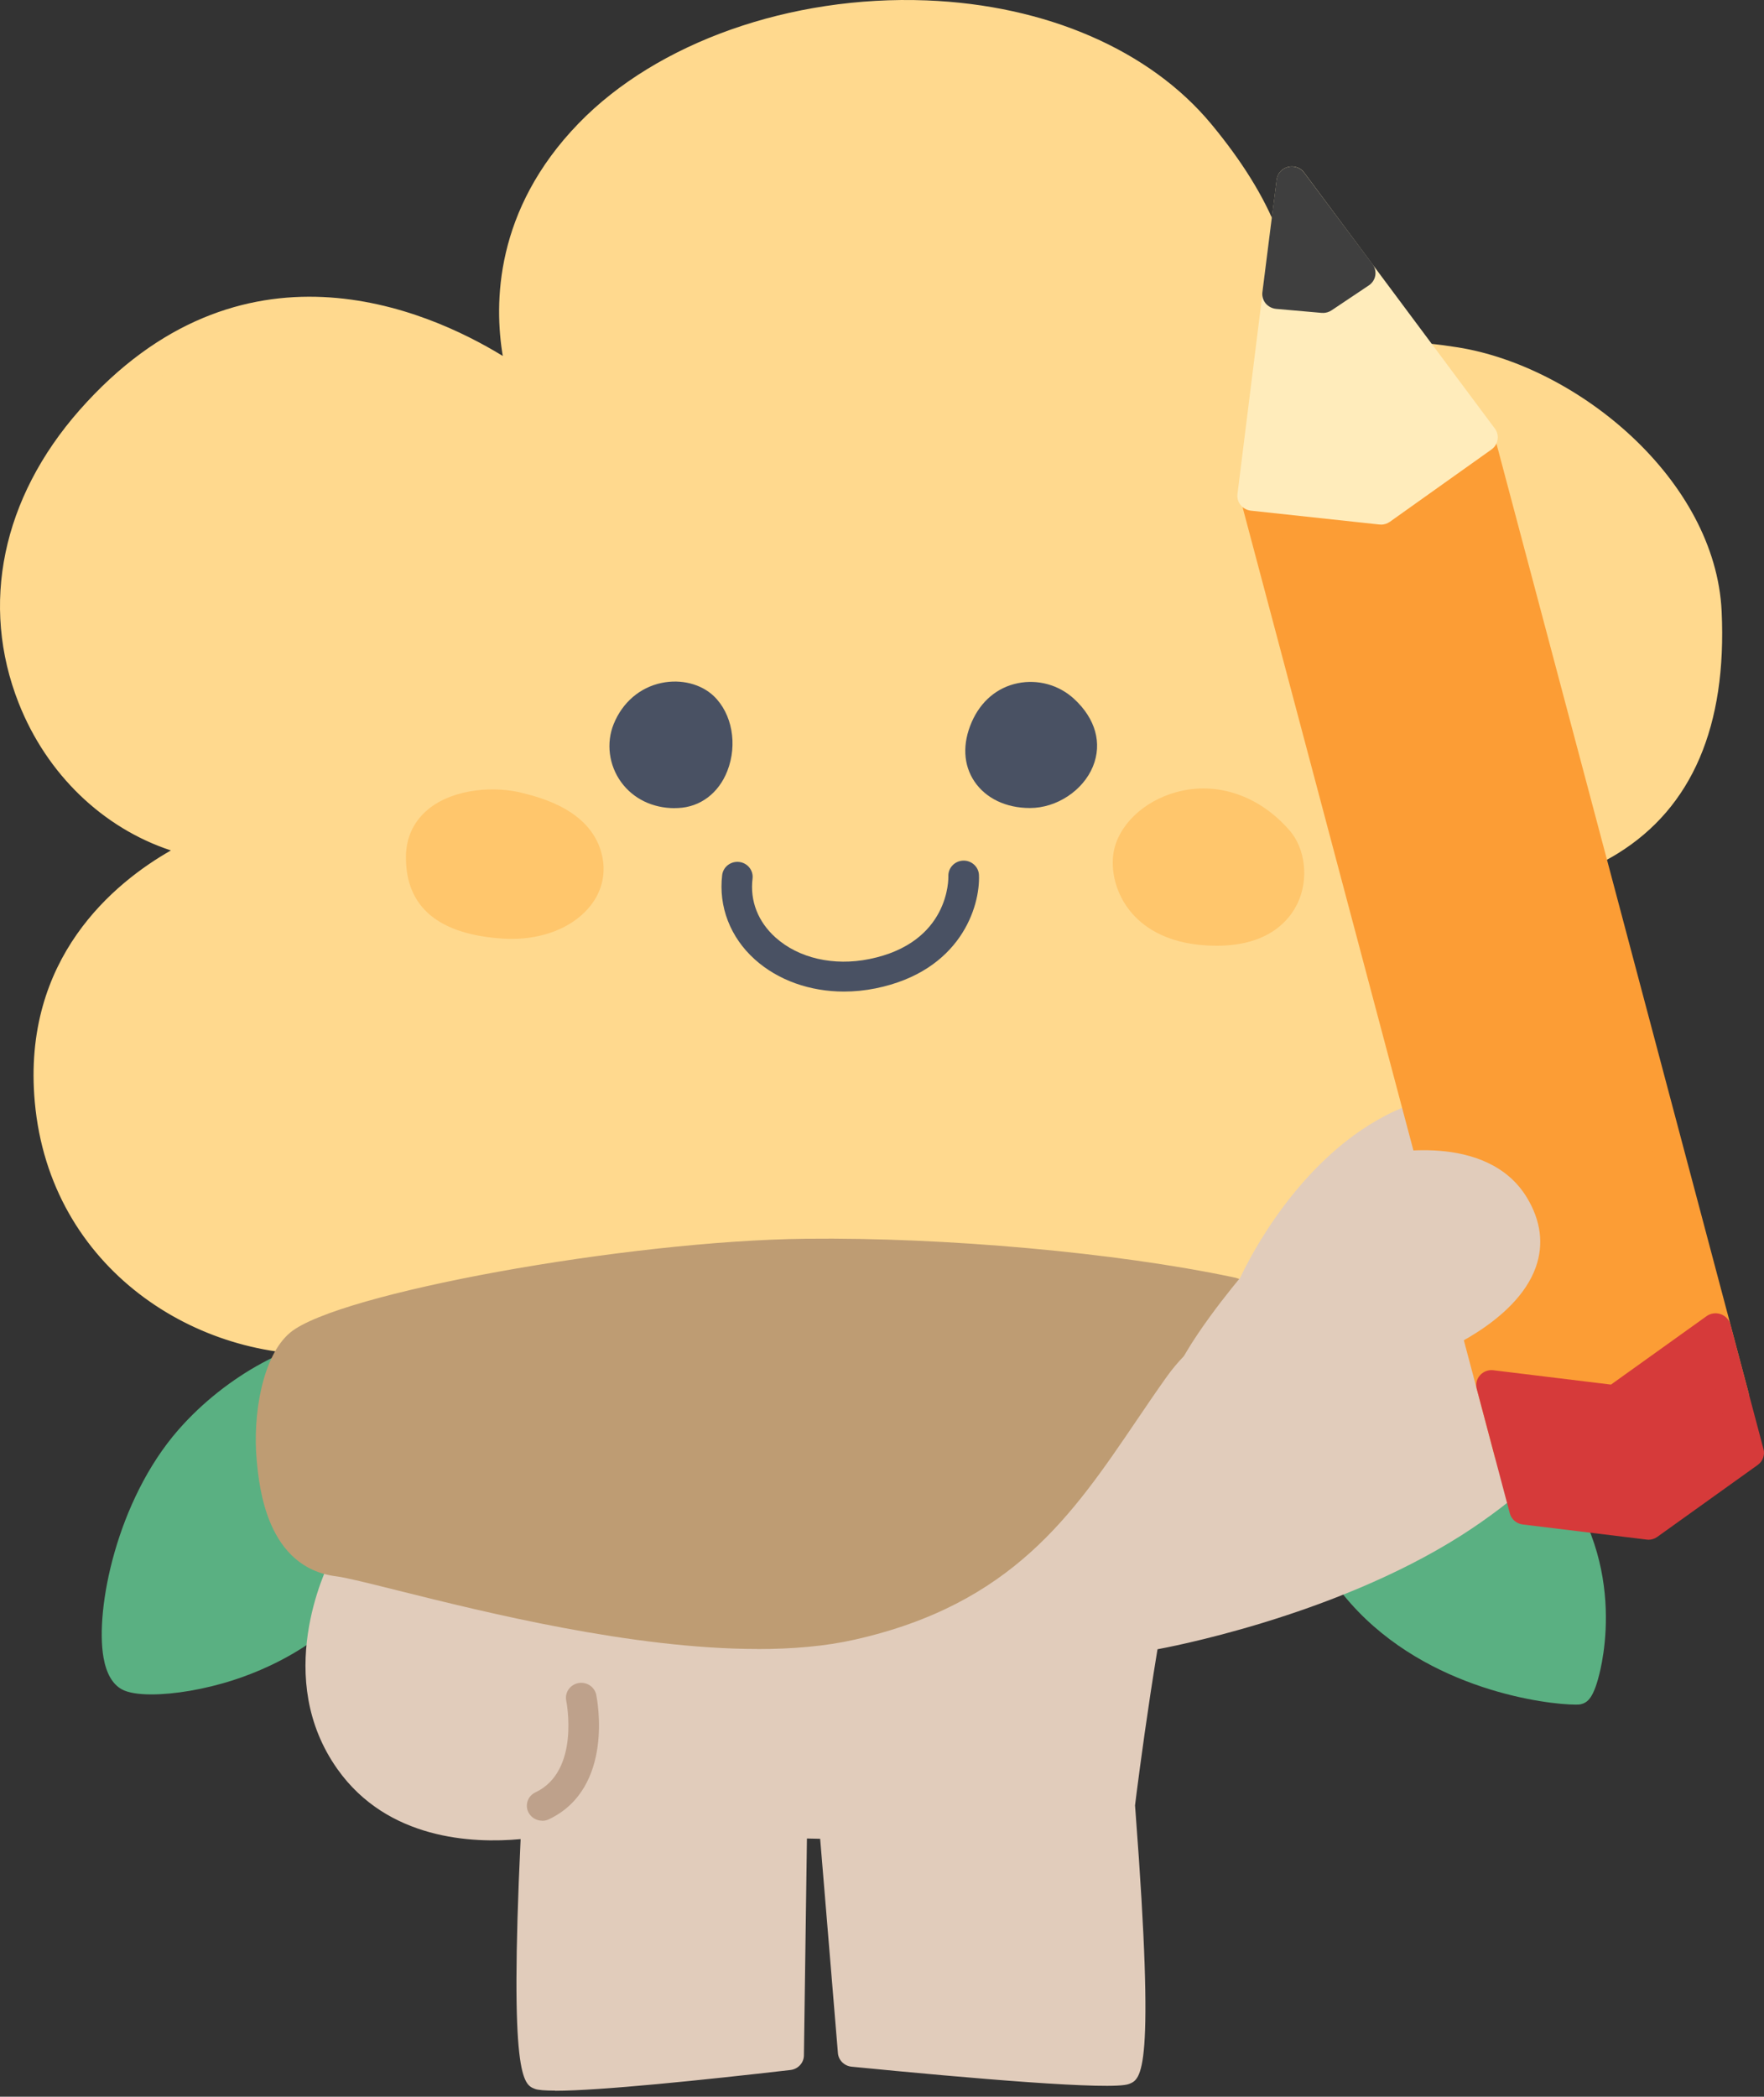 <svg width="170" height="202" viewBox="0 0 170 202" fill="none" xmlns="http://www.w3.org/2000/svg">
<rect x="0" y="0" width="170" height="202" fill="#333333" stroke="none"/>
<path d="M37.541 131.486C40.228 134.498 39.376 141.88 36.442 148.372C30.647 161.186 14.433 162.603 12.453 161.492C9.868 160.047 11.375 146.614 18.292 138.698C24.859 131.18 34.709 128.311 37.534 131.486H37.541Z" fill="#5AB082"/>
<path d="M14.593 163.243C13.334 163.243 12.322 163.08 11.725 162.745C10.836 162.247 10.247 161.222 9.977 159.698C9.154 155.049 11.244 144.563 17.178 137.765C21.786 132.49 28.644 128.795 33.85 128.774C33.864 128.774 33.879 128.774 33.901 128.774C35.976 128.774 37.621 129.386 38.655 130.547C42.055 134.369 40.592 142.77 37.796 148.956C34.119 157.093 26.62 160.538 22.478 161.869C19.697 162.766 16.777 163.243 14.593 163.243ZM13.21 160.246C15.066 160.802 29.78 159.549 35.095 147.788C37.927 141.524 38.517 134.775 36.427 132.433C35.976 131.928 35.08 131.65 33.901 131.65C33.886 131.65 33.879 131.65 33.864 131.65C30.137 131.664 23.978 134.412 19.42 139.63C13.057 146.913 11.863 158.637 13.21 160.239V160.246Z" fill="#5AB082"/>
<path d="M119.476 118.48C115.603 114.536 48.615 111.503 43.497 121.662C38.379 131.82 33.413 150.379 33.413 150.379C33.413 150.379 27.596 161.015 33.741 169.643C38.808 176.754 48.098 176.107 51.724 175.537C51.535 179.31 50.603 199.328 52.081 199.905C53.719 200.545 75.99 197.983 75.99 197.983L76.303 175.637L80.394 175.729L82.215 197.662C82.215 197.662 106.612 200.061 108.25 199.421C109.713 198.851 108.279 178.897 107.966 174.69C107.929 174.192 107.907 173.907 107.907 173.907C107.907 173.907 110.121 155.797 112.269 148.001C116.557 132.454 122.068 121.107 119.483 118.48H119.476Z" fill="#E1CCBB"/>
<path d="M53.493 201.414C52.525 201.414 51.84 201.364 51.542 201.243C50.443 200.816 49.081 200.282 50.173 177.182C45.514 177.616 37.359 177.232 32.54 170.469C26.3 161.705 31.28 151.319 32.037 149.86C32.562 147.916 37.25 130.824 42.179 121.029C43.613 118.181 48.426 116.166 56.886 114.885C76.266 111.945 116.724 113.596 120.546 117.483C122.876 119.854 121.158 125.029 118.035 134.426C116.666 138.548 115.115 143.211 113.688 148.379C111.686 155.619 109.597 172.206 109.385 173.936C109.4 174.078 109.415 174.306 109.436 174.605C111.344 199.777 109.99 200.304 108.803 200.774C107.172 201.414 93.368 200.218 82.069 199.108C81.363 199.037 80.802 198.481 80.751 197.791L79.04 177.153L77.766 177.125L77.475 198.019C77.468 198.745 76.907 199.343 76.172 199.428C67.755 200.396 57.781 201.429 53.5 201.429L53.493 201.414ZM53.071 198.574C55.706 198.631 65.411 197.734 74.541 196.702L74.84 175.616C74.84 175.231 75.007 174.861 75.291 174.598C75.575 174.327 75.961 174.185 76.347 174.192L80.438 174.284C81.195 174.299 81.814 174.875 81.872 175.609L83.591 196.346C93.572 197.314 104.384 198.168 107.245 198.09C107.667 195.605 107.376 186.394 106.502 174.79C106.473 174.313 106.444 174.035 106.444 174.028C106.437 173.929 106.437 173.829 106.444 173.729C106.532 172.989 108.694 155.427 110.849 147.617C112.29 142.385 113.856 137.679 115.232 133.529C117.234 127.485 119.513 120.644 118.428 119.484C115.428 117.113 74.534 114.009 53.646 118.38C46.977 119.776 45.259 121.427 44.822 122.289C39.828 132.198 34.891 150.55 34.84 150.735C34.811 150.842 34.768 150.949 34.717 151.049C34.666 151.148 29.409 161.029 34.957 168.81C39.522 175.224 48.04 174.648 51.491 174.106C51.928 174.035 52.379 174.163 52.707 174.455C53.042 174.747 53.216 175.167 53.194 175.601C52.619 187.056 52.576 196.146 53.063 198.567L53.071 198.574Z" fill="#E1CCBB"/>
<path d="M140.881 127.35C154.219 122.495 162.897 109.61 156.075 96.568C149.311 83.648 139.199 84.865 139.199 84.865C143.101 84.495 165.685 85.655 164.448 58.967C163.865 46.416 150.637 36.542 140.262 34.891C123.801 32.264 118.297 38.87 118.297 38.87C118.297 38.87 130.55 30.933 115.603 12.879C102.425 -3.038 70.944 -1.679 56.834 12.879C45.521 24.554 50.857 37.717 50.857 37.717C50.857 37.717 27.996 18.646 8.769 40.479C-6.44 57.749 4.488 79.469 20.869 81.455C20.869 81.455 3.126 87.335 4.815 106.051C6.213 121.513 20.17 129.706 32.03 129.023C45.47 128.247 50.712 124.552 50.712 124.552C50.712 124.552 50.391 134.348 63.423 141.837C78.465 150.479 90.733 146.77 99.396 141.381C109.633 135.01 111.183 123.036 111.183 123.036C111.183 123.036 120.189 134.882 140.881 127.357V127.35Z" fill="#FFD98E"/>
<path d="M81.202 148.415C75.072 148.415 68.883 146.635 62.681 143.069C52.794 137.388 50.173 130.404 49.481 126.831C46.765 128.062 41.261 129.92 32.117 130.447C19.114 131.194 4.808 122.317 3.352 106.165C2.099 92.283 11.062 85.015 16.471 81.932C9.94 79.782 4.517 74.621 1.801 67.737C-1.934 58.269 0.199 47.99 7.654 39.525C23.184 21.892 41.138 29.815 48.454 34.293C47.61 29.267 47.654 20.248 55.764 11.883C63.336 4.074 76.186 -0.461 89.269 0.037C100.816 0.479 110.834 4.828 116.746 11.968C122.679 19.13 125.227 25.679 124.325 31.431C124.164 32.442 123.91 33.36 123.589 34.186C127.273 32.976 132.741 32.228 140.502 33.467C152.049 35.311 165.328 46.21 165.918 58.903C166.435 69.951 163.064 77.796 155.907 82.224C153.184 83.911 150.272 84.865 147.629 85.42C150.84 87.129 154.422 90.254 157.385 95.913C160.356 101.594 160.742 107.596 158.485 113.269C155.805 120.011 149.413 125.784 141.39 128.696C125.293 134.555 115.916 129.215 112.057 125.962C110.95 130.063 107.922 137.779 100.19 142.585C93.95 146.471 87.602 148.408 81.202 148.408V148.415ZM50.711 123.107C50.952 123.107 51.192 123.164 51.41 123.278C51.898 123.535 52.204 124.047 52.189 124.588C52.182 124.951 52.131 133.665 64.18 140.584C75.822 147.276 87.412 147.133 98.617 140.157C108.118 134.241 109.72 122.958 109.734 122.844C109.814 122.26 110.244 121.783 110.826 121.634C111.409 121.484 112.02 121.698 112.384 122.168C112.727 122.609 121.07 133.024 140.385 125.998C147.629 123.364 153.374 118.21 155.762 112.223C157.706 107.339 157.363 102.157 154.786 97.223C149.005 86.175 140.764 86.211 139.555 86.282C139.49 86.282 139.424 86.289 139.366 86.296C138.565 86.367 137.844 85.805 137.757 85.022C137.67 84.239 138.238 83.527 139.038 83.434C139.075 83.434 139.184 83.42 139.359 83.406C139.635 83.384 139.97 83.37 140.363 83.349C146.224 83.071 164.076 82.224 162.991 59.031C162.467 47.712 150.476 37.973 140.043 36.315C128.642 34.499 122.81 37.304 120.568 38.863C119.789 39.632 119.192 40.031 119.134 40.074C118.529 40.465 117.714 40.365 117.226 39.839C116.738 39.312 116.716 38.514 117.175 37.959C117.241 37.881 117.714 37.333 118.689 36.621C119.687 35.567 121.019 33.695 121.441 30.933C122.184 26.028 119.84 20.262 114.481 13.784C109.101 7.291 99.884 3.326 89.181 2.92C76.914 2.45 64.93 6.643 57.926 13.869C47.428 24.697 52.051 36.678 52.248 37.183C52.495 37.795 52.284 38.5 51.731 38.885C51.177 39.269 50.435 39.241 49.918 38.806C49.029 38.066 27.923 20.945 9.904 41.412C3.184 49.043 1.233 58.269 4.567 66.712C7.458 74.037 13.777 79.142 21.065 80.024C21.75 80.11 22.281 80.636 22.346 81.306C22.419 81.975 22.004 82.601 21.356 82.815C20.679 83.043 4.735 88.588 6.3 105.923C7.603 120.331 20.359 128.24 31.957 127.578C44.683 126.845 49.823 123.406 49.874 123.371C50.129 123.193 50.427 123.107 50.726 123.107H50.711Z" fill="#FFD98E"/>
<path d="M127.353 133.457C126.167 133.735 123.567 144.84 131.278 153.532C138.988 162.225 151.386 162.936 151.983 162.794C152.58 162.652 157.138 148.386 144.725 138.925C133.884 130.66 127.353 133.457 127.353 133.457Z" fill="#5AB082"/>
<path d="M151.838 164.225C149.224 164.225 137.648 162.908 130.164 154.473C123.218 146.649 124.216 137.245 125.191 134.284C125.475 133.415 125.919 132.397 126.866 132.091C127.834 131.728 134.838 129.557 145.628 137.786C156.519 146.087 154.976 157.519 154.24 160.822C153.607 163.67 152.974 164.04 152.318 164.197C152.238 164.218 152.078 164.225 151.831 164.225H151.838ZM128.162 134.711C127.361 136.369 125.919 145.303 132.384 152.586C138.762 159.776 148.285 161.093 151.03 161.321C151.801 158.673 154.08 147.888 143.815 140.064C135.042 133.372 129.363 134.383 128.162 134.711ZM127.805 134.832C127.769 134.846 127.732 134.853 127.696 134.86C127.732 134.853 127.769 134.839 127.805 134.832Z" fill="#5AB082"/>
<path d="M102.505 68.378C100.387 66.427 96.535 66.598 94.999 70.129C93.463 73.66 95.662 76.394 99.251 76.401C102.84 76.408 106.524 72.08 102.498 68.378H102.505Z" fill="#495163"/>
<path d="M99.266 77.846H99.251C96.95 77.846 95.007 76.913 93.914 75.297C92.83 73.688 92.735 71.659 93.645 69.567C94.519 67.559 96.099 66.228 98.079 65.822C100.023 65.423 102.054 65.986 103.51 67.331C105.578 69.232 106.24 71.602 105.33 73.838C104.384 76.159 101.836 77.846 99.258 77.846H99.266ZM99.295 68.577C99.091 68.577 98.88 68.598 98.683 68.641C97.962 68.79 96.98 69.26 96.353 70.698C95.844 71.866 95.851 72.941 96.375 73.71C96.914 74.5 97.962 74.963 99.258 74.963C100.627 74.963 102.09 74.001 102.593 72.77C103.044 71.666 102.658 70.506 101.493 69.431C100.896 68.883 100.096 68.584 99.295 68.584V68.577Z" fill="#495163"/>
<path d="M67.755 68.093C66.016 66.435 61.975 66.67 60.511 70.279C59.39 73.041 61.37 76.579 65.295 76.408C69.219 76.237 70.26 70.478 67.755 68.093Z" fill="#495163"/>
<path d="M65.025 77.86C62.899 77.86 61.028 76.956 59.863 75.354C58.677 73.724 58.4 71.581 59.143 69.752C59.987 67.673 61.669 66.228 63.758 65.794C65.637 65.402 67.559 65.893 68.789 67.061C70.558 68.755 71.097 71.724 70.093 74.279C69.255 76.422 67.486 77.753 65.36 77.846C65.251 77.846 65.135 77.853 65.025 77.853V77.86ZM65.033 68.549C64.814 68.549 64.588 68.57 64.37 68.62C63.722 68.755 62.528 69.218 61.88 70.82C61.502 71.745 61.647 72.849 62.259 73.689C62.907 74.578 63.962 75.034 65.229 74.977C66.503 74.92 67.1 73.881 67.341 73.261C67.908 71.816 67.639 70.001 66.729 69.132C66.343 68.762 65.71 68.556 65.033 68.556V68.549Z" fill="#495163"/>
<path d="M81.341 95.529C78.065 95.529 74.992 94.447 72.75 92.439C70.376 90.311 69.233 87.343 69.597 84.303C69.692 83.513 70.427 82.95 71.236 83.043C72.044 83.135 72.619 83.854 72.524 84.644C72.262 86.787 73.048 88.802 74.737 90.318C76.965 92.319 80.344 93.094 83.78 92.397C91.512 90.831 91.403 84.659 91.395 84.402C91.373 83.612 92.007 82.943 92.815 82.915C93.609 82.879 94.308 83.498 94.344 84.288C94.475 87.343 92.567 93.564 84.377 95.223C83.35 95.429 82.331 95.529 81.326 95.529H81.341Z" fill="#495163"/>
<path d="M123.168 80.949C125.221 83.32 124.798 89.627 117.358 89.677C109.917 89.727 108.381 84.794 108.774 82.402C109.466 78.123 117.511 74.414 123.168 80.949Z" fill="#FFC66C"/>
<path d="M117.256 91.115C112.785 91.115 110.368 89.442 109.123 88.025C107.405 86.068 107.063 83.719 107.31 82.174C107.74 79.54 110.172 77.191 113.368 76.315C117.27 75.247 121.354 76.635 124.289 80.017C125.81 81.775 126.138 84.715 125.06 87C124.347 88.524 122.396 91.079 117.365 91.115C117.328 91.115 117.292 91.115 117.256 91.115ZM116.003 78.842C115.392 78.842 114.773 78.928 114.161 79.091C112.123 79.647 110.463 81.135 110.223 82.629C110.07 83.569 110.361 85.014 111.358 86.153C112.56 87.52 114.598 88.239 117.256 88.239C117.285 88.239 117.314 88.239 117.35 88.239C119.906 88.225 121.646 87.385 122.388 85.804C123.058 84.374 122.745 82.686 122.046 81.882C120.328 79.896 118.202 78.842 116.011 78.842H116.003Z" fill="#FFC66C"/>
<path d="M56.609 82.836C57.352 86.431 53.5 89.279 48.651 88.994C44.363 88.738 40.592 87.428 40.599 82.594C40.599 77.76 46.642 76.963 49.911 77.782C51.797 78.252 55.888 79.355 56.609 82.843V82.836Z" fill="#FFC66C"/>
<path d="M49.329 90.453C49.074 90.453 48.819 90.446 48.557 90.432C42.288 90.055 39.114 87.421 39.121 82.587C39.121 80.622 39.937 78.971 41.466 77.81C43.941 75.931 47.763 75.753 50.275 76.379C52.154 76.849 57.133 78.095 58.051 82.551C58.422 84.352 57.927 86.132 56.653 87.563C55.015 89.4 52.321 90.453 49.329 90.453ZM47.465 78.935C45.958 78.935 44.349 79.277 43.279 80.088C42.47 80.701 42.077 81.519 42.077 82.594C42.077 84.965 42.878 87.207 48.746 87.556C51.098 87.698 53.275 86.979 54.44 85.669C55.117 84.908 55.364 84.053 55.168 83.121C54.68 80.743 51.906 79.761 49.547 79.17C48.935 79.013 48.215 78.935 47.465 78.935Z" fill="#FFC66C"/>
<path d="M52.248 175.409C51.702 175.409 51.178 175.11 50.923 174.598C50.566 173.879 50.872 173.018 51.607 172.676C55.932 170.626 54.585 163.92 54.57 163.856C54.41 163.073 54.92 162.318 55.721 162.154C56.522 161.998 57.293 162.496 57.461 163.279C57.534 163.642 59.252 172.256 52.896 175.274C52.692 175.374 52.474 175.417 52.255 175.417L52.248 175.409Z" fill="#BEA18B"/>
<path d="M82.062 156.545C65.666 160.246 37.338 151.028 32.598 150.43C28.368 149.903 26.723 146.016 26.213 140.584C25.82 136.441 26.752 131.287 28.921 129.472C32.773 126.24 59.281 120.979 77.723 120.773C91.141 120.623 107.42 122.104 118.464 124.432C121.34 125.037 115.516 125.77 111.184 131.864C103.648 142.464 98.887 152.743 82.062 156.545Z" fill="#BE9C73"/>
<path d="M73.019 158.865C60.919 158.865 46.715 155.32 38.24 153.206C35.503 152.522 33.34 151.981 32.409 151.867C25.711 151.027 24.983 143.275 24.742 140.726C24.327 136.284 25.296 130.618 27.96 128.389C32.474 124.609 60.366 119.534 77.701 119.341C91.075 119.192 107.58 120.68 118.77 123.036C119.236 123.136 120.466 123.392 120.677 124.552C120.889 125.734 119.935 126.318 118.734 127.065C117.183 128.019 114.584 129.621 112.392 132.703C111.388 134.113 110.419 135.544 109.487 136.918C103.335 145.98 97.533 154.544 82.389 157.961C79.535 158.609 76.354 158.872 73.012 158.872L73.019 158.865ZM81.734 155.142C95.727 151.981 100.969 144.257 107.034 135.316C107.98 133.928 108.956 132.483 109.975 131.052C111.955 128.261 114.242 126.51 115.923 125.399C105.039 123.342 90.048 122.082 77.737 122.217C59.077 122.424 33.188 127.799 29.882 130.575C28.31 131.892 27.298 136.419 27.676 140.463C28.346 147.56 30.756 148.756 32.78 149.013C33.894 149.155 36.02 149.682 38.968 150.422C49.54 153.063 69.226 157.975 81.734 155.156V155.142Z" fill="#BE9C73"/>
<path d="M111.184 157.491C111.184 157.491 127.645 154.558 139.985 146.735C150.112 140.306 158.23 130.098 158.966 123.214C160.261 111.19 147.317 102.648 135.02 108.343C125.73 112.65 120.779 123.848 120.779 123.848C120.779 123.848 114.089 131.863 114.089 134.554" fill="#E1CCBB"/>
<path d="M111.184 158.936C110.485 158.936 109.866 158.452 109.735 157.755C109.589 156.971 110.121 156.224 110.921 156.082C111.082 156.053 127.244 153.106 139.184 145.531C148.758 139.459 156.803 129.592 157.502 123.072C158.034 118.16 155.893 113.525 151.78 110.678C147.178 107.489 141.15 107.104 135.653 109.653C126.99 113.668 122.184 124.317 122.141 124.424C122.09 124.545 122.017 124.659 121.93 124.766C118.864 128.446 115.574 133.259 115.574 134.561C115.574 135.359 114.911 135.999 114.103 135.999C113.295 135.999 112.632 135.352 112.632 134.561C112.632 131.664 117.751 125.236 119.527 123.093C120.255 121.52 125.279 111.276 134.401 107.047C140.873 104.05 148.016 104.527 153.498 108.321C158.492 111.781 161.084 117.405 160.443 123.371C159.643 130.781 151.197 141.346 140.793 147.945C128.351 155.84 112.137 158.787 111.46 158.908C111.373 158.922 111.285 158.929 111.198 158.929L111.184 158.936Z" fill="#E1CCBB"/>
<path d="M142.809 43.213L121.218 48.697L145.464 139.971L167.055 134.488L142.809 43.213Z" fill="#FC9D35"/>
<path d="M145.475 141.403C144.819 141.403 144.222 140.976 144.048 140.321L119.796 49.043C119.702 48.673 119.753 48.282 119.949 47.954C120.146 47.627 120.473 47.385 120.852 47.292L142.446 41.81C143.232 41.611 144.04 42.074 144.244 42.843L168.496 134.12C168.59 134.49 168.539 134.882 168.343 135.209C168.146 135.537 167.819 135.779 167.44 135.871L145.846 141.353C145.722 141.381 145.599 141.403 145.475 141.403ZM123.022 49.719L146.53 138.206L165.27 133.444L141.762 44.957L123.022 49.719Z" fill="#FC9D35"/>
<path d="M168.518 139.965L158.842 146.898L146.931 145.446L143.742 133.444L155.653 134.889L165.329 127.955L168.518 139.965Z" fill="#D63A3A"/>
<path d="M158.842 148.336C158.784 148.336 158.718 148.336 158.66 148.322L146.749 146.87C146.152 146.798 145.657 146.371 145.504 145.802L142.315 133.799C142.191 133.337 142.315 132.846 142.635 132.49C142.956 132.134 143.436 131.949 143.924 132.013L155.253 133.394L164.462 126.802C164.856 126.517 165.365 126.446 165.831 126.609C166.29 126.773 166.639 127.143 166.763 127.606L169.952 139.608C170.105 140.178 169.886 140.783 169.399 141.132L159.715 148.066C159.461 148.251 159.155 148.343 158.842 148.343V148.336ZM148.103 144.136L158.441 145.396L166.843 139.381L164.448 130.375L156.519 136.056C156.214 136.277 155.835 136.369 155.464 136.327L145.708 135.138L148.103 144.143V144.136Z" fill="#D63A3A"/>
<path d="M124.492 17.478L120.721 47.769L133.083 49.1L142.868 42.138L124.492 17.478Z" fill="#FFECBB"/>
<path d="M133.083 50.538C133.032 50.538 132.974 50.538 132.923 50.531L120.561 49.199C120.168 49.157 119.811 48.965 119.563 48.658C119.316 48.359 119.207 47.975 119.258 47.591L123.036 17.3C123.109 16.709 123.546 16.232 124.128 16.083C124.711 15.933 125.337 16.147 125.686 16.631L144.062 41.29C144.295 41.596 144.39 41.988 144.324 42.365C144.266 42.743 144.048 43.084 143.735 43.305L133.95 50.267C133.695 50.445 133.396 50.545 133.083 50.545V50.538ZM122.359 46.494L132.676 47.605L140.808 41.824L125.504 21.279L122.359 46.494Z" fill="#FFECBB"/>
<path d="M124.493 17.478L123.124 28.32L127.492 28.704L131.089 26.298L124.493 17.478Z" fill="#3F3F3F"/>
<path d="M127.492 30.143C127.448 30.143 127.405 30.143 127.361 30.143L122.993 29.758C122.592 29.723 122.228 29.53 121.974 29.231C121.726 28.925 121.609 28.534 121.66 28.149L123.029 17.307C123.102 16.724 123.539 16.239 124.121 16.09C124.704 15.941 125.323 16.154 125.679 16.631L132.275 25.451C132.508 25.765 132.603 26.163 132.538 26.548C132.472 26.932 132.246 27.274 131.919 27.494L128.322 29.901C128.075 30.064 127.783 30.15 127.492 30.15V30.143ZM124.769 27.017L127.092 27.217L128.999 25.942L125.497 21.258L124.769 27.01V27.017Z" fill="#3F3F3F"/>
<path d="M133.273 112.643C133.273 112.643 142.526 110.528 145.89 116.124C150.746 124.189 137.474 129.251 137.474 129.251" fill="#E1CCBB"/>
<path d="M137.481 130.696C136.891 130.696 136.338 130.347 136.112 129.778C135.814 129.038 136.192 128.205 136.949 127.913C137.015 127.884 143.778 125.25 145.227 121.136C145.715 119.747 145.518 118.345 144.623 116.857C141.849 112.251 133.688 114.031 133.608 114.052C132.814 114.23 132.028 113.746 131.838 112.977C131.656 112.202 132.144 111.433 132.938 111.248C133.36 111.148 143.291 108.962 147.164 115.398C148.503 117.626 148.787 119.883 148.008 122.082C146.101 127.457 138.347 130.476 138.02 130.597C137.845 130.661 137.663 130.696 137.481 130.696Z" fill="#E1CCBB"/>
</svg>
